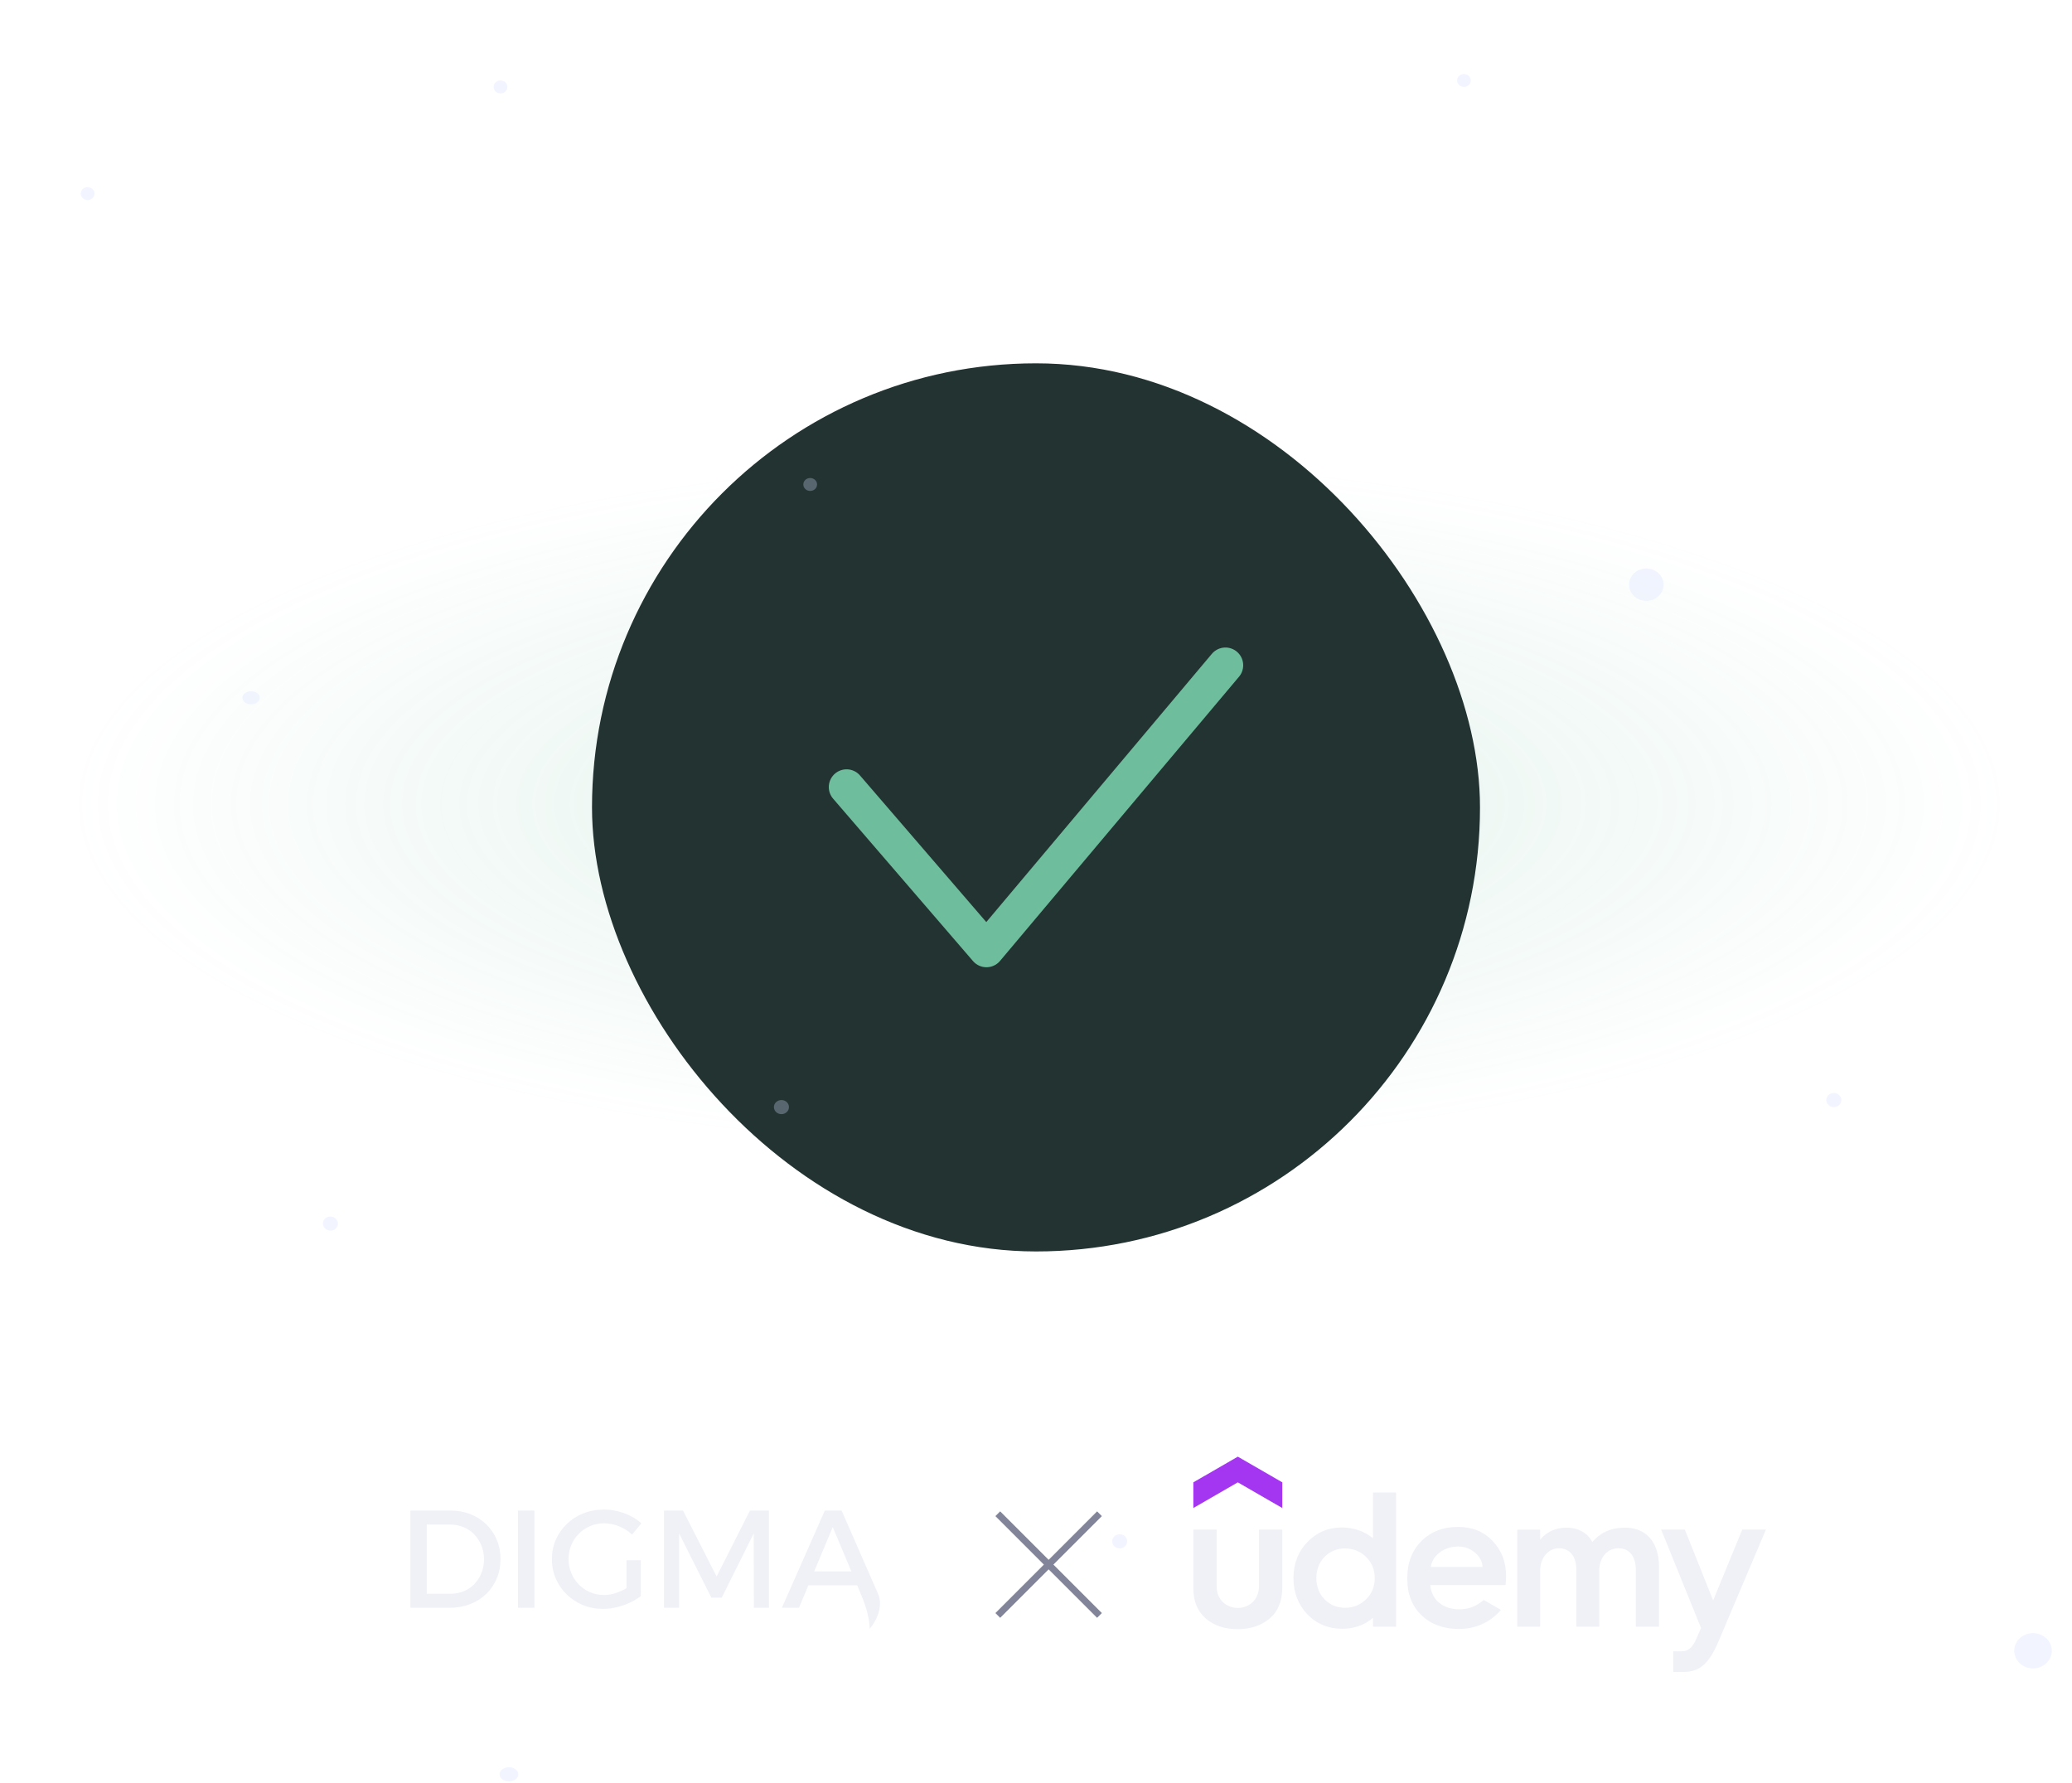 <svg width="308" height="265" viewBox="0 0 308 265" fill="none" xmlns="http://www.w3.org/2000/svg">
    <ellipse opacity="0.2" cx="154.5" cy="119.5" rx="144.5" ry="51.5" fill="url(#paint0_radial_8617_57382)"/>
    <rect x="88" y="54" width="132" height="132" rx="66" fill="#233332"/>
    <g clip-path="url(#clip0_8617_57382)">
        <path d="M125.84 116.982L146.635 141.119L182.16 98.879" stroke="#6EBD9C" stroke-width="5.28"
              stroke-linecap="round" stroke-linejoin="round"/>
    </g>
    <g opacity="0.3">
        <path d="M302.206 242.728C303.751 242.728 305 243.902 305 245.351C305 246.799 303.751 247.975 302.206 247.975C300.661 247.975 299.413 246.799 299.413 245.351C299.413 243.902 300.661 242.728 302.206 242.728Z"
              fill="#D5DCFF"/>
        <path d="M272.596 162.446C273.218 162.446 273.713 162.916 273.713 163.496C273.713 164.075 273.218 164.545 272.596 164.545C271.973 164.545 271.479 164.075 271.479 163.496C271.479 162.916 271.973 162.446 272.596 162.446Z"
              fill="#D5DCFF"/>
        <path d="M166.443 228.034C167.066 228.034 167.561 228.504 167.561 229.083C167.561 229.663 167.066 230.133 166.443 230.133C165.821 230.133 165.326 229.663 165.326 229.083C165.326 228.504 165.821 228.034 166.443 228.034Z"
              fill="#D5DCFF"/>
        <path d="M49.117 180.811C49.74 180.811 50.235 181.282 50.235 181.861C50.235 182.44 49.74 182.91 49.117 182.91C48.495 182.91 48 182.44 48 181.861C48 181.282 48.495 180.811 49.117 180.811Z"
              fill="#D5DCFF"/>
        <path d="M116.161 163.495C116.783 163.495 117.278 163.965 117.278 164.544C117.278 165.124 116.783 165.594 116.161 165.594C115.538 165.594 115.043 165.124 115.043 164.544C115.043 163.965 115.538 163.495 116.161 163.495Z"
              fill="#D5DCFF"/>
        <path d="M75.655 262.663C76.433 262.663 77.052 263.133 77.052 263.712C77.052 264.292 76.433 264.762 75.655 264.762C74.877 264.762 74.258 264.292 74.258 263.712C74.258 263.133 74.877 262.663 75.655 262.663Z"
              fill="#D5DCFF"/>
    </g>
    <g opacity="0.3">
        <path d="M244.724 84.497C246.139 84.497 247.282 85.572 247.282 86.899C247.282 88.225 246.139 89.301 244.724 89.301C243.31 89.301 242.167 88.225 242.167 86.899C242.167 85.572 243.31 84.497 244.724 84.497Z"
              fill="#D5DCFF"/>
        <path d="M217.616 11C218.185 11 218.639 11.431 218.639 11.961C218.639 12.491 218.185 12.922 217.616 12.922C217.046 12.922 216.593 12.491 216.593 11.961C216.593 11.431 217.046 11 217.616 11Z"
              fill="#D5DCFF"/>
        <path d="M120.434 71.045C121.004 71.045 121.457 71.476 121.457 72.006C121.457 72.536 121.004 72.967 120.434 72.967C119.864 72.967 119.411 72.536 119.411 72.006C119.411 71.476 119.864 71.045 120.434 71.045Z"
              fill="#D5DCFF"/>
        <path d="M13.023 27.815C13.593 27.815 14.046 28.245 14.046 28.776C14.046 29.306 13.593 29.736 13.023 29.736C12.453 29.736 12 29.306 12 28.776C12 28.245 12.453 27.815 13.023 27.815Z"
              fill="#D5DCFF"/>
        <path d="M74.401 11.961C74.97 11.961 75.424 12.392 75.424 12.922C75.424 13.452 74.97 13.883 74.401 13.883C73.831 13.883 73.378 13.452 73.378 12.922C73.378 12.392 73.831 11.961 74.401 11.961Z"
              fill="#D5DCFF"/>
        <path d="M37.318 102.748C38.03 102.748 38.597 103.179 38.597 103.709C38.597 104.239 38.03 104.67 37.318 104.67C36.606 104.67 36.04 104.239 36.04 103.709C36.04 103.179 36.606 102.748 37.318 102.748Z"
              fill="#D5DCFF"/>
    </g>
    <path fill-rule="evenodd" clip-rule="evenodd"
          d="M66.925 224.508C68.013 224.508 69.011 224.687 69.919 225.045C70.828 225.403 71.616 225.905 72.283 226.552C72.951 227.199 73.47 227.963 73.842 228.844C74.214 229.724 74.4 230.688 74.4 231.734C74.4 232.78 74.214 233.74 73.842 234.614C73.47 235.488 72.947 236.252 72.273 236.906C71.599 237.56 70.8 238.066 69.878 238.424C68.956 238.781 67.951 238.96 66.864 238.96H61V224.508H66.925ZM66.987 236.875C67.689 236.875 68.34 236.751 68.939 236.504C69.537 236.256 70.06 235.901 70.508 235.44C70.955 234.979 71.306 234.435 71.561 233.809C71.815 233.183 71.943 232.498 71.943 231.755C71.943 230.998 71.812 230.306 71.55 229.68C71.289 229.054 70.931 228.506 70.477 228.038C70.022 227.57 69.489 227.213 68.877 226.965C68.264 226.717 67.6 226.593 66.884 226.593H63.436V236.875H66.987ZM77.001 224.508H79.437V238.96H77.001V224.508ZM95.252 237.226C94.77 237.598 94.217 237.928 93.59 238.217C92.964 238.506 92.314 238.73 91.639 238.888C90.965 239.046 90.297 239.126 89.636 239.126C88.563 239.126 87.568 238.936 86.653 238.558C85.738 238.179 84.933 237.653 84.237 236.978C83.542 236.304 83.002 235.516 82.617 234.614C82.231 233.713 82.039 232.746 82.039 231.713C82.039 230.681 82.235 229.721 82.627 228.833C83.019 227.945 83.567 227.164 84.269 226.49C84.971 225.816 85.793 225.292 86.736 224.921C87.678 224.549 88.694 224.363 89.781 224.363C90.469 224.363 91.147 224.446 91.815 224.611C92.482 224.776 93.119 225.01 93.725 225.313C94.33 225.616 94.867 225.981 95.335 226.407L93.952 228.08C93.401 227.557 92.758 227.147 92.021 226.851C91.285 226.555 90.538 226.407 89.781 226.407C89.038 226.407 88.35 226.545 87.716 226.82C87.083 227.096 86.526 227.474 86.044 227.956C85.562 228.438 85.187 228.999 84.919 229.638C84.65 230.279 84.516 230.97 84.516 231.713C84.516 232.457 84.65 233.152 84.919 233.799C85.187 234.446 85.562 235.014 86.044 235.502C86.526 235.991 87.087 236.373 87.727 236.648C88.367 236.923 89.058 237.061 89.802 237.061C90.476 237.061 91.175 236.923 91.897 236.648C92.333 236.482 92.743 236.281 93.126 236.045V231.899H95.252V237.226ZM98.7 224.508H101.529L106.525 234.315L111.48 224.508H114.309V238.96H112.058L112.038 227.915L107.289 237.453H105.741L100.951 227.915V238.96H98.7V224.508ZM127.963 236.912L127.419 235.616H120.167L118.769 238.96H116.229L122.609 224.508H125.107L130.53 236.912C131.321 238.723 130.269 240.981 129.273 242.079C129.242 240.85 128.975 239.318 127.963 236.912ZM126.552 233.551L123.786 226.965L121.031 233.551H126.552Z"
          fill="#F0F1F7"/>
    <path d="M148.32 240.1L163.436 224.984" stroke="#828599"/>
    <path d="M163.436 240.1L148.32 224.984" stroke="#828599"/>
    <g clip-path="url(#clip1_8617_57382)">
        <path d="M190.611 224.134L183.999 220.317L177.388 224.134V220.317L184 216.5L190.612 220.317V224.134H190.611Z"
              fill="#A435F0"/>
        <path d="M177.388 227.34H180.852V235.754C180.852 237.928 182.475 238.987 184 238.987C185.537 238.987 187.148 237.899 187.148 235.725V227.34H190.612V235.954C190.612 237.957 189.982 239.502 188.723 240.562C187.463 241.621 185.889 242.136 183.97 242.136C182.053 242.136 180.479 241.621 179.249 240.562C178.018 239.503 177.388 238.015 177.388 236.04V227.34ZM220.552 237.797C219.504 238.73 218.309 239.188 216.948 239.188C214.463 239.188 212.797 237.772 212.609 235.58H223.799C223.799 235.58 223.874 234.873 223.874 234.209C223.874 232.148 223.215 230.43 221.869 229.028C220.554 227.626 218.837 226.939 216.747 226.939C214.544 226.939 212.74 227.626 211.309 229.028C209.906 230.43 209.191 232.261 209.191 234.552V234.665C209.191 236.926 209.906 238.729 211.309 240.075C212.711 241.42 214.571 242.107 216.833 242.107C219.462 242.107 221.554 241.07 223.124 239.282L220.552 237.797ZM213.97 230.773C214.742 230.172 215.687 229.858 216.746 229.858C217.747 229.858 218.577 230.172 219.294 230.803C219.977 231.377 220.346 232.082 220.378 232.892H212.698C212.809 232.054 213.232 231.349 213.971 230.774L213.97 230.773ZM255.413 244.051C254.008 247.368 252.538 248.497 250.284 248.497H248.722V245.427H249.985C250.76 245.427 251.481 245.135 252.168 243.551L252.855 241.964L246.93 227.34H250.451L254.658 237.872L258.981 227.34H262.5L255.414 244.051L255.413 244.051ZM204.093 221.816V228.646C202.958 227.629 201.193 227.024 199.486 227.024C197.453 227.024 195.737 227.739 194.334 229.198C192.96 230.629 192.273 232.404 192.273 234.55C192.273 236.698 192.96 238.472 194.334 239.931C195.737 241.362 197.454 242.079 199.486 242.079C201.829 242.079 203.31 241.157 204.093 240.436V241.764H207.528V221.817H204.093V221.816ZM203.063 237.7C202.233 238.53 201.174 238.96 199.943 238.96C198.712 238.96 197.711 238.53 196.881 237.7C196.081 236.87 195.679 235.811 195.679 234.552C195.679 233.292 196.08 232.233 196.881 231.403C197.711 230.573 198.712 230.144 199.943 230.144C201.174 230.144 202.233 230.573 203.063 231.403C203.921 232.233 204.352 233.292 204.352 234.552C204.352 235.811 203.921 236.87 203.063 237.7ZM241.591 227.053C238.982 227.053 237.626 228.136 236.697 229.178C236.325 228.47 235.279 227.053 232.834 227.053C230.767 227.053 229.55 228.098 228.941 228.841V227.341H225.537V241.765H228.941V233.465C228.941 231.519 230.144 230.117 231.746 230.117C233.379 230.117 234.322 231.348 234.322 233.322V241.764H237.728V233.464C237.728 231.49 238.901 230.116 240.589 230.116C242.221 230.116 243.165 231.347 243.165 233.32V241.764H246.6V232.834C246.6 229.074 244.578 227.054 241.591 227.054V227.053Z"
              fill="#F0F1F7"/>
    </g>
    <defs>
        <radialGradient id="paint0_radial_8617_57382" cx="0" cy="0" r="1" gradientUnits="userSpaceOnUse"
                        gradientTransform="translate(154.5 119.5) rotate(90) scale(51.5 144.5)">
            <stop stop-color="#6EBD9C"/>
            <stop offset="1" stop-color="#6EBD9C" stop-opacity="0"/>
        </radialGradient>
        <clipPath id="clip0_8617_57382">
            <rect width="84.48" height="84.48" fill="white" transform="translate(111.76 77.76)"/>
        </clipPath>
        <clipPath id="clip1_8617_57382">
            <rect width="85.112" height="32.083" fill="white" transform="translate(177.388 216.5)"/>
        </clipPath>
    </defs>
</svg>
